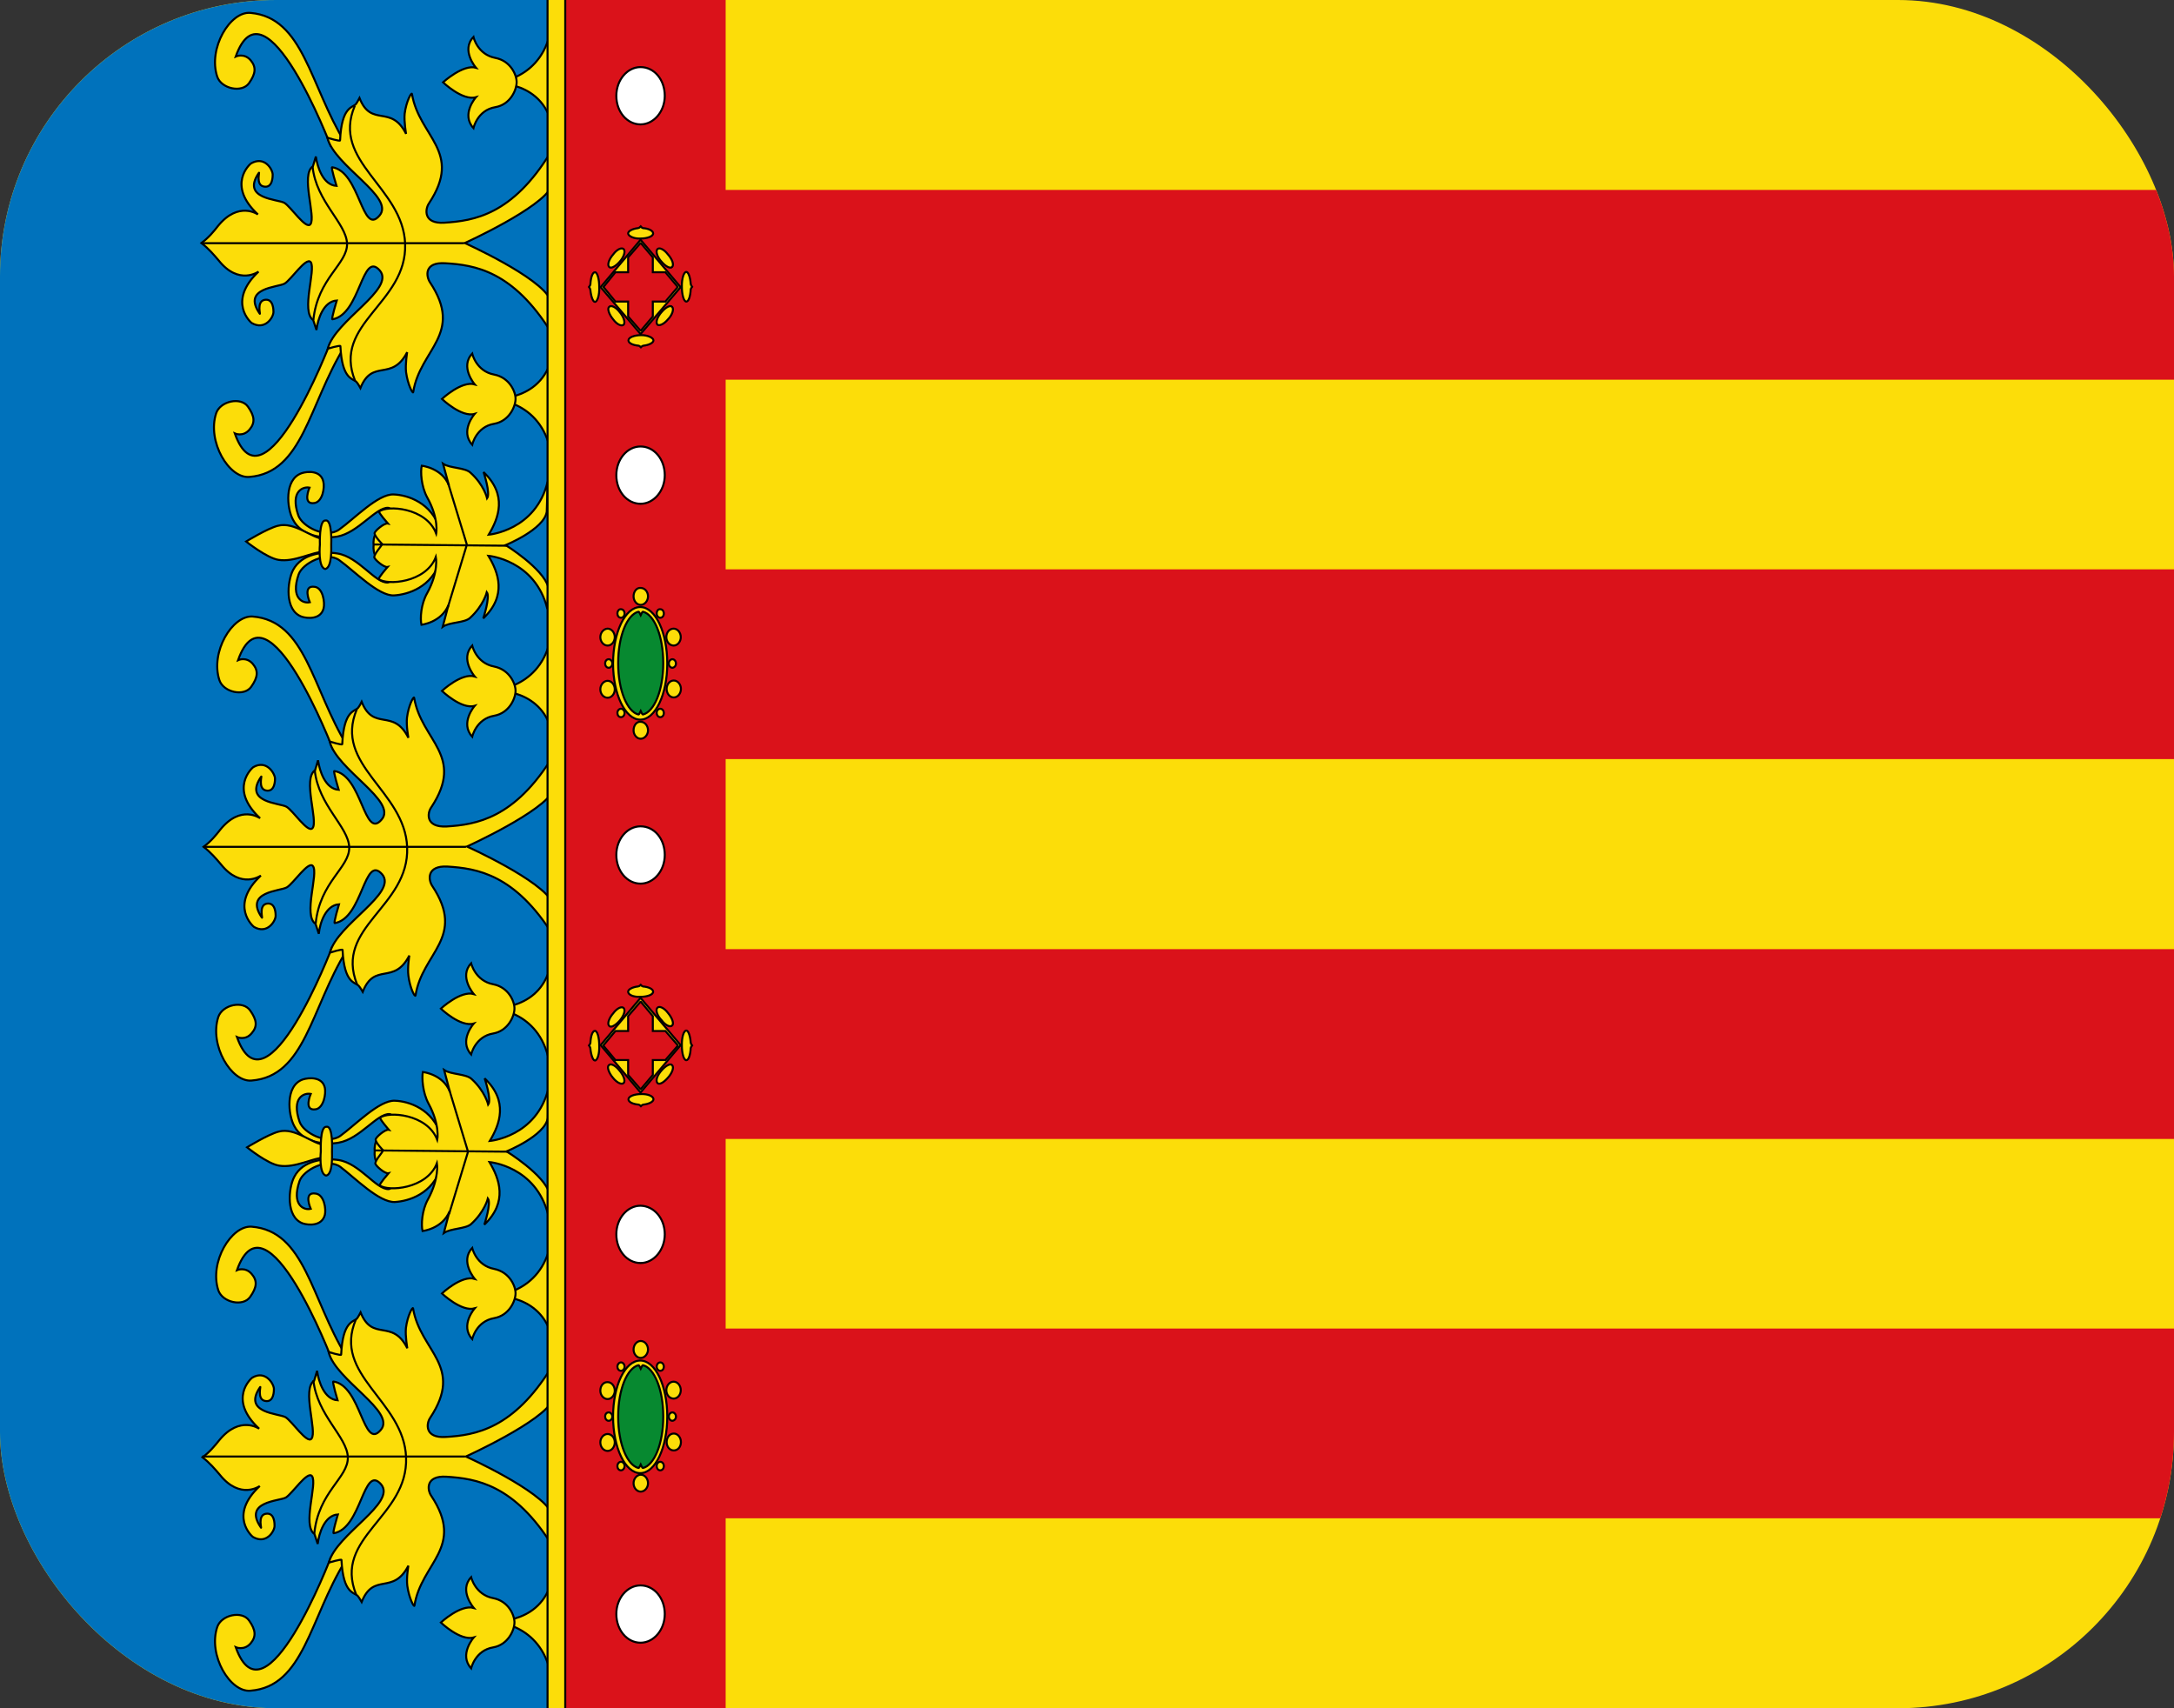 <svg width="14" height="11" viewBox="0 0 14 11" fill="none" xmlns="http://www.w3.org/2000/svg">
<rect x="0" y="0" width="14" height="11" fill="#333333" stroke="none"/>
<g id="Flag_of_the_Valencian_Community_(2x3) 1">
<g clip-path="url(#clip0_2600_18555)">
<path id="Vector" d="M14 0H0V11H14V0Z" fill="#FCDD09"/>
<path id="Vector_2" d="M4.667 0H0V11H4.667V0Z" fill="#0072BC"/>
<path id="Vector_3" d="M14 2.445V1.223H4.673V0H3.64V11H4.673V9.777H14V8.555H4.673V7.334H14V6.112H4.673V4.888H14V3.666H4.673V2.445H14Z" fill="#DA121A"/>
<path id="Vector_4" d="M2.13 10.03C2.13 10.03 1.707 11.138 1.518 10.607C1.518 10.607 1.572 10.631 1.614 10.582C1.651 10.538 1.647 10.496 1.604 10.435C1.558 10.369 1.425 10.399 1.399 10.477C1.338 10.658 1.482 10.899 1.613 10.887C1.957 10.86 1.994 10.423 2.223 10.052C2.236 10.027 2.13 10.03 2.13 10.03Z" fill="#FCDD09" stroke="black" stroke-width="0.013"/>
<path id="Vector_5" d="M2.138 8.756C2.138 8.756 1.715 7.648 1.526 8.179C1.526 8.179 1.58 8.155 1.621 8.204C1.659 8.248 1.654 8.29 1.611 8.351C1.565 8.417 1.433 8.387 1.406 8.309C1.346 8.127 1.49 7.89 1.62 7.899C1.965 7.926 2.002 8.362 2.23 8.734C2.242 8.756 2.138 8.756 2.138 8.756Z" fill="#FCDD09" stroke="black" stroke-width="0.013"/>
<path id="Vector_6" d="M3.559 9.016C3.498 9.153 3 9.379 3 9.379C3 9.379 3.485 9.597 3.552 9.743L3.559 9.956C3.312 9.558 3.065 9.521 2.874 9.509C2.739 9.501 2.751 9.595 2.777 9.632C2.998 9.966 2.712 10.062 2.669 10.339C2.667 10.353 2.634 10.292 2.623 10.212C2.616 10.16 2.63 10.082 2.63 10.082C2.53 10.275 2.406 10.121 2.329 10.316C2.329 10.316 2.312 10.286 2.304 10.277C2.281 10.252 2.21 10.265 2.199 10.045C2.199 10.038 2.118 10.062 2.118 10.062C2.164 9.88 2.556 9.679 2.454 9.558C2.338 9.426 2.33 9.843 2.149 9.873C2.139 9.875 2.176 9.752 2.176 9.752C2.091 9.757 2.054 9.873 2.046 9.942L2.025 9.878C1.944 9.823 2.046 9.552 2.009 9.505C1.98 9.469 1.882 9.618 1.841 9.643C1.799 9.667 1.563 9.667 1.68 9.836C1.688 9.851 1.656 9.76 1.71 9.748C1.771 9.736 1.768 9.819 1.768 9.826C1.768 9.86 1.715 9.947 1.629 9.897C1.625 9.895 1.468 9.76 1.673 9.569C1.673 9.569 1.547 9.66 1.416 9.497C1.388 9.464 1.35 9.419 1.304 9.384C1.35 9.351 1.383 9.31 1.412 9.274C1.545 9.112 1.669 9.2 1.669 9.2C1.463 9.009 1.619 8.874 1.625 8.871C1.708 8.822 1.762 8.908 1.764 8.943C1.764 8.951 1.766 9.034 1.706 9.021C1.652 9.009 1.683 8.919 1.675 8.932C1.559 9.101 1.796 9.101 1.839 9.126C1.88 9.151 1.978 9.3 2.006 9.264C2.044 9.217 1.942 8.944 2.023 8.891L2.042 8.827C2.051 8.896 2.089 9.012 2.174 9.017C2.174 9.017 2.137 8.893 2.147 8.896C2.327 8.923 2.338 9.343 2.452 9.208C2.554 9.09 2.161 8.888 2.116 8.706C2.116 8.706 2.197 8.731 2.197 8.723C2.207 8.503 2.278 8.514 2.299 8.49C2.308 8.479 2.322 8.451 2.322 8.451C2.399 8.644 2.525 8.487 2.623 8.682C2.623 8.682 2.609 8.604 2.614 8.552C2.624 8.471 2.658 8.412 2.66 8.425C2.706 8.703 2.992 8.795 2.77 9.13C2.745 9.166 2.733 9.262 2.87 9.253C3.061 9.242 3.307 9.201 3.552 8.804L3.559 9.016Z" fill="#FCDD09" stroke="black" stroke-width="0.013"/>
<path id="Vector_7" d="M2.024 9.875C2.051 9.605 2.243 9.517 2.24 9.384C2.236 9.252 2.042 9.114 2.018 8.888M2.294 10.269C2.142 9.896 2.63 9.77 2.615 9.384C2.601 9.018 2.138 8.857 2.292 8.496M2.995 9.379H1.302" stroke="black" stroke-width="0.013"/>
<path id="Vector_8" d="M2.841 7.314C2.787 7.14 2.632 7.091 2.543 7.088C2.443 7.083 2.287 7.245 2.192 7.314C2.106 7.375 1.954 7.295 1.929 7.223C1.875 7.066 1.959 7.036 2.001 7.044C2.001 7.044 1.952 7.157 2.034 7.143C2.085 7.133 2.1 7.042 2.092 7.005C2.076 6.931 1.987 6.939 1.95 6.951C1.836 6.99 1.855 7.179 1.895 7.251C1.95 7.358 2.092 7.374 2.181 7.358C2.318 7.334 2.428 7.169 2.509 7.174C2.53 7.174 2.553 7.262 2.532 7.268C2.395 7.297 2.413 7.413 2.413 7.413V7.416C2.413 7.416 2.395 7.529 2.532 7.561C2.553 7.566 2.525 7.657 2.504 7.657C2.423 7.662 2.318 7.492 2.181 7.47C2.092 7.456 1.95 7.47 1.895 7.578C1.857 7.649 1.839 7.838 1.95 7.878C1.986 7.89 2.073 7.897 2.092 7.823C2.101 7.787 2.088 7.694 2.034 7.686C1.95 7.671 2.001 7.784 2.001 7.784C1.959 7.795 1.875 7.762 1.929 7.605C1.954 7.534 2.107 7.453 2.192 7.514C2.287 7.586 2.443 7.745 2.543 7.74C2.632 7.735 2.787 7.688 2.841 7.514V7.312V7.314Z" fill="#FCDD09" stroke="black" stroke-width="0.013"/>
<path id="Vector_9" d="M3.528 7.199C3.509 7.314 3.262 7.414 3.262 7.414C3.262 7.414 3.505 7.564 3.538 7.684L3.531 7.825C3.452 7.508 3.152 7.483 3.152 7.483C3.216 7.591 3.272 7.739 3.119 7.886C3.119 7.886 3.165 7.748 3.142 7.717C3.142 7.717 3.121 7.803 3.034 7.882C2.999 7.914 2.902 7.909 2.858 7.94L2.895 7.8C2.849 7.913 2.721 7.927 2.721 7.927C2.712 7.888 2.716 7.795 2.756 7.723C2.83 7.588 2.814 7.49 2.814 7.49C2.749 7.658 2.495 7.674 2.446 7.633C2.44 7.627 2.502 7.555 2.502 7.555C2.479 7.56 2.416 7.505 2.417 7.491C2.419 7.469 2.461 7.422 2.468 7.408C2.468 7.408 2.421 7.361 2.419 7.339C2.417 7.325 2.481 7.27 2.504 7.275C2.504 7.275 2.44 7.201 2.449 7.197C2.496 7.156 2.751 7.17 2.816 7.34C2.816 7.34 2.835 7.244 2.76 7.107C2.721 7.035 2.716 6.939 2.723 6.903C2.723 6.903 2.853 6.917 2.897 7.03L2.86 6.89C2.904 6.92 3.001 6.914 3.037 6.948C3.123 7.026 3.144 7.113 3.144 7.113C3.167 7.081 3.121 6.944 3.121 6.944C3.275 7.091 3.219 7.239 3.154 7.347C3.154 7.347 3.457 7.322 3.533 7.005L3.528 7.199Z" fill="#FCDD09" stroke="black" stroke-width="0.013"/>
<path id="Vector_10" d="M2.099 7.452C2.015 7.455 1.901 7.523 1.798 7.506C1.723 7.495 1.591 7.388 1.591 7.388C1.591 7.388 1.726 7.305 1.794 7.287C1.903 7.257 2.013 7.37 2.096 7.373C2.114 7.373 2.115 7.452 2.099 7.452Z" fill="#FCDD09" stroke="black" stroke-width="0.013"/>
<path id="Vector_11" d="M2.101 7.256C2.147 7.244 2.138 7.413 2.138 7.413C2.138 7.435 2.145 7.56 2.101 7.57C2.051 7.562 2.066 7.413 2.066 7.413C2.066 7.413 2.059 7.253 2.101 7.256Z" fill="#FCDD09" stroke="black" stroke-width="0.013"/>
<g id="Vector_12">
<path d="M2.41 7.408L3.269 7.416L2.41 7.408ZM2.892 7.818L3.015 7.413L2.892 7.818ZM3.013 7.413L2.893 7.016L3.013 7.413Z" fill="#FCDD09"/>
<path d="M2.41 7.408L3.269 7.416M2.892 7.818L3.015 7.413M3.013 7.413L2.893 7.016" stroke="black" stroke-width="0.013"/>
</g>
<path id="Vector_13" d="M2.138 6.101C2.138 6.101 1.715 7.209 1.526 6.678C1.526 6.678 1.58 6.703 1.621 6.653C1.659 6.609 1.654 6.568 1.611 6.507C1.565 6.44 1.433 6.47 1.406 6.548C1.346 6.73 1.49 6.97 1.62 6.958C1.965 6.931 2.002 6.495 2.23 6.123C2.242 6.099 2.138 6.101 2.138 6.101Z" fill="#FCDD09" stroke="black" stroke-width="0.013"/>
<path id="Vector_14" d="M2.145 4.827C2.145 4.827 1.721 3.719 1.533 4.251C1.533 4.251 1.586 4.226 1.628 4.275C1.665 4.319 1.661 4.361 1.618 4.422C1.572 4.488 1.439 4.458 1.413 4.38C1.353 4.199 1.496 3.961 1.627 3.97C1.971 3.997 2.009 4.434 2.237 4.805C2.248 4.83 2.145 4.827 2.145 4.827Z" fill="#FCDD09" stroke="black" stroke-width="0.013"/>
<path id="Vector_15" d="M3.565 5.087C3.505 5.225 3.007 5.451 3.007 5.451C3.007 5.451 3.492 5.669 3.559 5.814L3.565 6.027C3.318 5.63 3.072 5.592 2.881 5.58C2.746 5.573 2.758 5.666 2.783 5.704C3.005 6.038 2.718 6.134 2.676 6.41C2.673 6.425 2.64 6.364 2.63 6.283C2.623 6.231 2.636 6.153 2.636 6.153C2.536 6.347 2.412 6.192 2.336 6.387C2.336 6.387 2.319 6.357 2.31 6.348C2.287 6.323 2.217 6.336 2.206 6.117C2.206 6.109 2.125 6.134 2.125 6.134C2.171 5.952 2.563 5.751 2.461 5.63C2.344 5.497 2.337 5.914 2.156 5.944C2.146 5.947 2.183 5.823 2.183 5.823C2.097 5.829 2.06 5.944 2.053 6.013L2.032 5.949C1.95 5.895 2.053 5.623 2.015 5.577C1.987 5.54 1.889 5.69 1.847 5.714C1.806 5.739 1.57 5.739 1.686 5.908C1.695 5.922 1.663 5.831 1.717 5.819C1.777 5.808 1.775 5.891 1.775 5.897C1.775 5.931 1.721 6.018 1.636 5.969C1.631 5.966 1.474 5.831 1.68 5.638C1.68 5.638 1.553 5.729 1.423 5.566C1.394 5.532 1.357 5.488 1.311 5.453C1.357 5.419 1.39 5.379 1.418 5.343C1.551 5.178 1.675 5.269 1.675 5.269C1.47 5.078 1.626 4.943 1.631 4.94C1.715 4.891 1.768 4.977 1.771 5.012C1.771 5.019 1.773 5.103 1.712 5.09C1.659 5.078 1.689 4.988 1.682 5.001C1.565 5.17 1.802 5.17 1.845 5.195C1.887 5.219 1.984 5.369 2.013 5.332C2.05 5.286 1.947 5.013 2.029 4.96L2.048 4.896C2.058 4.965 2.095 5.08 2.181 5.086C2.181 5.086 2.144 4.962 2.153 4.965C2.333 4.992 2.344 5.412 2.458 5.277C2.56 5.158 2.168 4.957 2.123 4.775C2.123 4.775 2.204 4.8 2.204 4.792C2.214 4.571 2.285 4.583 2.306 4.558C2.315 4.548 2.329 4.519 2.329 4.519C2.406 4.713 2.532 4.556 2.63 4.751C2.63 4.751 2.615 4.673 2.621 4.621C2.631 4.54 2.665 4.48 2.667 4.493C2.713 4.771 2.998 4.864 2.777 5.199C2.751 5.235 2.739 5.329 2.876 5.322C3.067 5.31 3.314 5.27 3.559 4.873L3.565 5.087Z" fill="#FCDD09" stroke="black" stroke-width="0.013"/>
<path id="Vector_16" d="M2.033 5.947C2.06 5.677 2.252 5.588 2.249 5.456C2.244 5.323 2.05 5.186 2.027 4.96M2.3 6.34C2.149 5.968 2.636 5.842 2.622 5.456C2.608 5.09 2.145 4.929 2.298 4.567M3.001 5.453H1.309" stroke="black" stroke-width="0.013"/>
<path id="Vector_17" d="M2.124 2.214C2.124 2.214 1.7 3.322 1.512 2.791C1.512 2.791 1.565 2.816 1.607 2.766C1.644 2.722 1.64 2.68 1.597 2.619C1.551 2.553 1.418 2.583 1.392 2.661C1.332 2.843 1.475 3.083 1.606 3.071C1.95 3.044 1.988 2.608 2.216 2.236C2.228 2.212 2.124 2.214 2.124 2.214Z" fill="#FCDD09" stroke="black" stroke-width="0.013"/>
<path id="Vector_18" d="M2.13 0.94C2.13 0.94 1.707 -0.168 1.518 0.364C1.518 0.364 1.572 0.339 1.614 0.388C1.651 0.432 1.647 0.474 1.604 0.535C1.558 0.601 1.425 0.571 1.399 0.494C1.338 0.312 1.482 0.071 1.613 0.083C1.955 0.113 1.994 0.547 2.223 0.921C2.236 0.943 2.13 0.94 2.13 0.94Z" fill="#FCDD09" stroke="black" stroke-width="0.013"/>
<path id="Vector_19" d="M3.551 1.201C3.491 1.339 2.993 1.565 2.993 1.565C2.993 1.565 3.478 1.783 3.544 1.929L3.551 2.142C3.304 1.744 3.057 1.706 2.866 1.695C2.729 1.687 2.744 1.78 2.769 1.818C2.99 2.152 2.704 2.248 2.661 2.525C2.659 2.539 2.626 2.478 2.615 2.397C2.609 2.345 2.622 2.268 2.622 2.268C2.522 2.461 2.398 2.306 2.321 2.499C2.321 2.499 2.305 2.469 2.296 2.46C2.273 2.435 2.203 2.448 2.192 2.229C2.192 2.221 2.111 2.245 2.111 2.245C2.157 2.064 2.548 1.862 2.446 1.742C2.33 1.609 2.322 2.026 2.141 2.056C2.131 2.058 2.169 1.935 2.169 1.935C2.083 1.94 2.046 2.056 2.038 2.125L2.017 2.061C1.936 2.006 2.036 1.735 2.001 1.688C1.972 1.652 1.875 1.801 1.833 1.826C1.791 1.851 1.556 1.851 1.672 2.019C1.681 2.034 1.649 1.943 1.703 1.931C1.763 1.919 1.761 2.003 1.761 2.009C1.761 2.043 1.707 2.13 1.621 2.08C1.617 2.078 1.46 1.943 1.665 1.749C1.665 1.749 1.539 1.84 1.409 1.678C1.38 1.644 1.343 1.6 1.297 1.565C1.343 1.531 1.376 1.491 1.404 1.455C1.537 1.292 1.661 1.381 1.661 1.381C1.456 1.19 1.611 1.055 1.617 1.052C1.703 1.003 1.754 1.088 1.756 1.123C1.756 1.131 1.758 1.214 1.698 1.201C1.644 1.19 1.675 1.1 1.667 1.113C1.551 1.282 1.788 1.282 1.831 1.306C1.873 1.331 1.97 1.48 1.999 1.444C2.036 1.397 1.934 1.125 2.015 1.071L2.034 1.008C2.044 1.077 2.081 1.192 2.167 1.197C2.167 1.197 2.129 1.074 2.139 1.077C2.319 1.104 2.33 1.523 2.444 1.388C2.546 1.27 2.153 1.069 2.108 0.887C2.108 0.887 2.19 0.912 2.19 0.904C2.2 0.683 2.271 0.695 2.292 0.67C2.3 0.66 2.315 0.631 2.315 0.631C2.391 0.825 2.518 0.668 2.615 0.862C2.615 0.862 2.601 0.784 2.606 0.732C2.616 0.652 2.65 0.592 2.653 0.605C2.699 0.883 2.984 0.975 2.762 1.31C2.737 1.347 2.725 1.443 2.862 1.434C3.053 1.422 3.3 1.382 3.544 0.984L3.551 1.201Z" fill="#FCDD09" stroke="black" stroke-width="0.013"/>
<path id="Vector_20" d="M2.018 2.06C2.046 1.79 2.238 1.701 2.235 1.569C2.23 1.436 2.036 1.299 2.013 1.073M2.287 2.453C2.136 2.081 2.623 1.955 2.609 1.569C2.594 1.203 2.131 1.042 2.285 0.681M2.988 1.566H1.297" stroke="black" stroke-width="0.013"/>
<path id="Vector_21" d="M2.834 3.41C2.78 3.236 2.624 3.187 2.535 3.184C2.435 3.179 2.28 3.342 2.184 3.41C2.099 3.471 1.946 3.391 1.921 3.319C1.867 3.162 1.952 3.132 1.993 3.14C1.993 3.14 1.944 3.253 2.026 3.239C2.078 3.229 2.092 3.138 2.082 3.101C2.066 3.027 1.978 3.035 1.943 3.047C1.829 3.086 1.847 3.275 1.887 3.347C1.943 3.455 2.084 3.47 2.173 3.455C2.308 3.43 2.42 3.265 2.501 3.27C2.522 3.27 2.545 3.358 2.524 3.364C2.387 3.394 2.406 3.509 2.406 3.509V3.512C2.406 3.512 2.387 3.625 2.524 3.655C2.545 3.66 2.518 3.751 2.497 3.751C2.416 3.756 2.31 3.586 2.173 3.564C2.084 3.549 1.943 3.564 1.887 3.671C1.85 3.743 1.831 3.931 1.943 3.971C1.978 3.983 2.066 3.991 2.084 3.917C2.093 3.881 2.08 3.787 2.028 3.779C1.945 3.765 1.995 3.878 1.995 3.878C1.954 3.888 1.869 3.856 1.923 3.699C1.948 3.627 2.102 3.547 2.186 3.608C2.282 3.677 2.438 3.839 2.537 3.834C2.626 3.829 2.782 3.782 2.836 3.608V3.412H2.834V3.41Z" fill="#FCDD09" stroke="black" stroke-width="0.013"/>
<path id="Vector_22" d="M3.521 3.295C3.503 3.41 3.256 3.51 3.256 3.51C3.256 3.51 3.498 3.66 3.531 3.781L3.525 3.921C3.446 3.604 3.145 3.579 3.145 3.579C3.21 3.687 3.266 3.835 3.112 3.982C3.112 3.982 3.158 3.844 3.135 3.813C3.135 3.813 3.114 3.899 3.028 3.978C2.993 4.012 2.895 4.005 2.851 4.036L2.888 3.896C2.842 4.009 2.714 4.023 2.714 4.023C2.705 3.984 2.71 3.891 2.751 3.819C2.826 3.684 2.807 3.586 2.807 3.586C2.743 3.755 2.488 3.77 2.44 3.729C2.433 3.723 2.496 3.651 2.496 3.651C2.473 3.656 2.409 3.601 2.41 3.587C2.412 3.565 2.454 3.518 2.462 3.504C2.462 3.504 2.415 3.457 2.412 3.435C2.41 3.421 2.475 3.366 2.498 3.371C2.498 3.371 2.433 3.297 2.442 3.294C2.489 3.252 2.745 3.266 2.809 3.436C2.809 3.436 2.828 3.34 2.751 3.203C2.712 3.131 2.707 3.035 2.716 2.999C2.716 2.999 2.847 3.013 2.891 3.126L2.853 2.986C2.897 3.016 2.995 3.01 3.03 3.044C3.117 3.122 3.137 3.209 3.137 3.209C3.16 3.177 3.114 3.04 3.114 3.04C3.268 3.187 3.212 3.335 3.147 3.443C3.147 3.443 3.45 3.418 3.527 3.101L3.521 3.295Z" fill="#FCDD09" stroke="black" stroke-width="0.013"/>
<path id="Vector_23" d="M2.093 3.551C2.01 3.553 1.896 3.622 1.793 3.605C1.718 3.593 1.585 3.487 1.585 3.487C1.585 3.487 1.72 3.404 1.788 3.386C1.898 3.356 2.008 3.469 2.091 3.471C2.105 3.471 2.11 3.548 2.093 3.551Z" fill="#FCDD09" stroke="black" stroke-width="0.013"/>
<path id="Vector_24" d="M2.095 3.352C2.141 3.34 2.133 3.507 2.133 3.507C2.133 3.531 2.139 3.653 2.095 3.664C2.046 3.656 2.06 3.507 2.06 3.507C2.06 3.507 2.054 3.349 2.095 3.352Z" fill="#FCDD09" stroke="black" stroke-width="0.013"/>
<g id="Vector_25">
<path d="M2.404 3.506L3.262 3.514L2.404 3.506ZM2.883 3.914L3.006 3.509L2.883 3.914ZM3.007 3.509L2.886 3.112L3.007 3.509Z" fill="#FCDD09"/>
<path d="M2.404 3.506L3.262 3.514M2.883 3.914L3.006 3.509M3.007 3.509L2.886 3.112" stroke="black" stroke-width="0.013"/>
</g>
<path id="Vector_26" d="M3.547 8.586C3.461 8.316 3.155 8.345 3.155 8.345C3.155 8.345 3.462 8.348 3.541 8.031L3.547 8.586Z" fill="#FCDD09" stroke="black" stroke-width="0.013"/>
<path id="Vector_27" d="M3.547 10.2C3.461 10.47 3.155 10.44 3.155 10.44C3.155 10.44 3.462 10.438 3.541 10.755L3.547 10.2Z" fill="#FCDD09" stroke="black" stroke-width="0.013"/>
<path id="Vector_28" d="M2.839 10.448C2.839 10.448 2.965 10.569 3.051 10.544C3.051 10.544 2.953 10.655 3.034 10.743C3.034 10.743 3.06 10.627 3.176 10.608C3.273 10.591 3.313 10.495 3.313 10.448V10.451C3.315 10.404 3.276 10.31 3.176 10.291C3.06 10.269 3.034 10.156 3.034 10.156C2.953 10.242 3.051 10.354 3.051 10.354C2.966 10.33 2.839 10.448 2.839 10.448Z" fill="#FCDD09" stroke="black" stroke-width="0.013"/>
<path id="Vector_29" d="M3.536 6.251C3.45 6.521 3.144 6.491 3.144 6.491C3.144 6.491 3.451 6.488 3.53 6.805L3.536 6.251Z" fill="#FCDD09" stroke="black" stroke-width="0.013"/>
<path id="Vector_30" d="M3.547 4.687C3.461 4.417 3.155 4.447 3.155 4.447C3.155 4.447 3.462 4.449 3.541 4.132L3.547 4.687Z" fill="#FCDD09" stroke="black" stroke-width="0.013"/>
<path id="Vector_31" d="M3.547 2.327C3.461 2.597 3.155 2.568 3.155 2.568C3.155 2.568 3.462 2.565 3.541 2.882L3.547 2.327Z" fill="#FCDD09" stroke="black" stroke-width="0.013"/>
<path id="Vector_32" d="M3.547 0.775C3.461 0.505 3.155 0.535 3.155 0.535C3.155 0.535 3.462 0.538 3.541 0.221L3.547 0.775Z" fill="#FCDD09" stroke="black" stroke-width="0.013"/>
<path id="Vector_33" d="M3.64 -0.019H3.526V11.025H3.64V-0.019Z" fill="#FCDD09" stroke="black" stroke-width="0.013"/>
<path id="Vector_34" d="M2.846 8.329C2.846 8.329 2.972 8.449 3.057 8.425C3.057 8.425 2.96 8.535 3.041 8.623C3.041 8.623 3.066 8.508 3.182 8.488C3.28 8.471 3.32 8.375 3.32 8.329V8.331C3.322 8.284 3.282 8.191 3.182 8.171C3.066 8.149 3.041 8.036 3.041 8.036C2.96 8.122 3.057 8.235 3.057 8.235C2.972 8.21 2.846 8.329 2.846 8.329Z" fill="#FCDD09" stroke="black" stroke-width="0.013"/>
<path id="Vector_35" d="M2.839 6.495C2.839 6.495 2.965 6.616 3.051 6.591C3.051 6.591 2.953 6.701 3.034 6.79C3.034 6.79 3.06 6.674 3.176 6.655C3.273 6.638 3.313 6.542 3.313 6.495V6.497C3.315 6.451 3.276 6.357 3.176 6.338C3.06 6.316 3.034 6.203 3.034 6.203C2.953 6.288 3.051 6.401 3.051 6.401C2.966 6.377 2.839 6.495 2.839 6.495Z" fill="#FCDD09" stroke="black" stroke-width="0.013"/>
<path id="Vector_36" d="M2.846 4.449C2.846 4.449 2.972 4.57 3.057 4.545C3.057 4.545 2.96 4.656 3.041 4.744C3.041 4.744 3.066 4.629 3.182 4.609C3.28 4.592 3.32 4.496 3.32 4.449V4.452C3.322 4.405 3.282 4.312 3.182 4.292C3.066 4.27 3.041 4.157 3.041 4.157C2.96 4.243 3.057 4.356 3.057 4.356C2.972 4.331 2.846 4.449 2.846 4.449Z" fill="#FCDD09" stroke="black" stroke-width="0.013"/>
<path id="Vector_37" d="M2.846 2.569C2.846 2.569 2.972 2.69 3.057 2.665C3.057 2.665 2.96 2.775 3.041 2.864C3.041 2.864 3.066 2.748 3.182 2.729C3.28 2.712 3.32 2.616 3.32 2.569V2.571C3.322 2.525 3.282 2.431 3.182 2.412C3.066 2.39 3.041 2.277 3.041 2.277C2.96 2.362 3.057 2.475 3.057 2.475C2.972 2.451 2.846 2.569 2.846 2.569Z" fill="#FCDD09" stroke="black" stroke-width="0.013"/>
<path id="Vector_38" d="M2.853 0.53C2.853 0.53 2.979 0.651 3.065 0.626C3.065 0.626 2.967 0.736 3.049 0.825C3.049 0.825 3.074 0.709 3.19 0.69C3.288 0.673 3.327 0.577 3.327 0.53V0.532C3.329 0.486 3.29 0.392 3.19 0.373C3.074 0.351 3.049 0.238 3.049 0.238C2.967 0.323 3.065 0.436 3.065 0.436C2.981 0.413 2.853 0.53 2.853 0.53Z" fill="#FCDD09" stroke="black" stroke-width="0.013"/>
<path id="Vector_39" d="M4.281 10.393C4.281 10.495 4.21 10.578 4.125 10.578C4.039 10.578 3.969 10.497 3.969 10.393C3.969 10.292 4.039 10.209 4.125 10.209C4.213 10.209 4.281 10.292 4.281 10.393Z" fill="white" stroke="black" stroke-width="0.013"/>
<path id="Vector_40" d="M4.281 7.948C4.281 8.049 4.21 8.133 4.125 8.133C4.039 8.133 3.969 8.052 3.969 7.948C3.969 7.847 4.039 7.764 4.125 7.764C4.213 7.766 4.281 7.847 4.281 7.948Z" fill="white" stroke="black" stroke-width="0.013"/>
<path id="Vector_41" d="M4.281 5.505C4.281 5.607 4.21 5.69 4.125 5.69C4.039 5.69 3.969 5.609 3.969 5.505C3.969 5.404 4.039 5.321 4.125 5.321C4.213 5.321 4.281 5.401 4.281 5.505Z" fill="white" stroke="black" stroke-width="0.013"/>
<path id="Vector_42" d="M4.281 3.06C4.281 3.161 4.21 3.244 4.125 3.244C4.039 3.244 3.969 3.164 3.969 3.06C3.969 2.958 4.039 2.875 4.125 2.875C4.213 2.875 4.281 2.958 4.281 3.06Z" fill="white" stroke="black" stroke-width="0.013"/>
<path id="Vector_43" d="M4.281 0.617C4.281 0.718 4.21 0.801 4.125 0.801C4.039 0.801 3.969 0.721 3.969 0.617C3.969 0.516 4.039 0.432 4.125 0.432C4.213 0.432 4.281 0.513 4.281 0.617Z" fill="white" stroke="black" stroke-width="0.013"/>
<path id="Vector_44" d="M3.868 1.849L4.125 1.544L4.383 1.849L4.125 2.151L3.868 1.849Z" fill="#FCDD09" stroke="black" stroke-width="0.013"/>
<path id="Vector_45" d="M3.887 1.849L3.963 1.942H4.045V2.038L4.124 2.129H4.127L4.204 2.038V1.942H4.285L4.364 1.849V1.847L4.285 1.753H4.204V1.657L4.127 1.566H4.124L4.045 1.657V1.753H3.963L3.887 1.847V1.849Z" fill="#DA121A" stroke="black" stroke-width="0.013"/>
<path id="Vector_46" d="M4.017 1.605C4.029 1.619 4.017 1.657 3.99 1.686C3.962 1.718 3.932 1.732 3.922 1.718C3.91 1.704 3.922 1.669 3.949 1.638C3.973 1.605 4.005 1.591 4.017 1.605Z" fill="#FCDD09" stroke="black" stroke-width="0.013"/>
<path id="Vector_47" d="M4.233 1.605C4.221 1.619 4.233 1.657 4.261 1.686C4.288 1.718 4.319 1.732 4.329 1.718C4.341 1.704 4.329 1.669 4.301 1.638C4.276 1.605 4.245 1.591 4.233 1.605Z" fill="#FCDD09" stroke="black" stroke-width="0.013"/>
<path id="Vector_48" d="M4.233 2.09C4.221 2.075 4.233 2.04 4.261 2.009C4.288 1.977 4.319 1.962 4.329 1.977C4.341 1.991 4.329 2.029 4.301 2.057C4.276 2.087 4.245 2.101 4.233 2.09Z" fill="#FCDD09" stroke="black" stroke-width="0.013"/>
<path id="Vector_49" d="M4.017 2.09C4.005 2.104 3.973 2.09 3.949 2.057C3.922 2.025 3.91 1.988 3.922 1.977C3.934 1.962 3.966 1.977 3.99 2.009C4.015 2.038 4.028 2.075 4.017 2.09Z" fill="#FCDD09" stroke="black" stroke-width="0.013"/>
<path id="Vector_50" d="M4.045 1.503C4.045 1.488 4.073 1.473 4.109 1.469C4.116 1.469 4.126 1.458 4.126 1.458C4.126 1.458 4.136 1.469 4.14 1.469C4.177 1.471 4.206 1.486 4.206 1.503C4.206 1.522 4.169 1.536 4.123 1.536C4.08 1.538 4.045 1.519 4.045 1.503Z" fill="#FCDD09" stroke="black" stroke-width="0.013"/>
<path id="Vector_51" d="M4.208 2.192C4.208 2.207 4.18 2.222 4.143 2.226C4.137 2.226 4.127 2.236 4.127 2.236C4.127 2.236 4.117 2.226 4.113 2.226C4.075 2.223 4.047 2.209 4.047 2.192C4.047 2.173 4.084 2.158 4.13 2.158C4.171 2.158 4.208 2.175 4.208 2.192Z" fill="#FCDD09" stroke="black" stroke-width="0.013"/>
<path id="Vector_52" d="M3.831 1.944C3.819 1.944 3.806 1.91 3.802 1.868C3.802 1.86 3.793 1.848 3.793 1.848C3.793 1.848 3.802 1.836 3.802 1.831C3.804 1.787 3.816 1.753 3.831 1.753C3.847 1.753 3.859 1.797 3.859 1.849C3.861 1.9 3.847 1.944 3.831 1.944Z" fill="#FCDD09" stroke="black" stroke-width="0.013"/>
<path id="Vector_53" d="M4.42 1.751C4.432 1.751 4.445 1.784 4.448 1.827C4.448 1.835 4.457 1.847 4.457 1.847C4.457 1.847 4.448 1.858 4.448 1.864C4.446 1.908 4.434 1.942 4.42 1.942C4.403 1.942 4.391 1.897 4.391 1.845C4.39 1.795 4.403 1.751 4.42 1.751Z" fill="#FCDD09" stroke="black" stroke-width="0.013"/>
<path id="Vector_54" d="M4.08 4.703C4.08 4.732 4.101 4.757 4.126 4.757C4.151 4.757 4.173 4.732 4.173 4.703C4.173 4.673 4.152 4.648 4.126 4.648C4.101 4.645 4.08 4.67 4.08 4.703Z" fill="#FCDD09" stroke="black" stroke-width="0.013"/>
<path id="Vector_55" d="M4.08 3.84C4.08 3.87 4.101 3.895 4.126 3.895C4.151 3.895 4.173 3.87 4.173 3.84C4.173 3.81 4.152 3.786 4.126 3.786C4.101 3.783 4.08 3.808 4.08 3.84Z" fill="#FCDD09" stroke="black" stroke-width="0.013"/>
<path id="Vector_56" d="M4.297 4.273C4.297 4.471 4.22 4.634 4.123 4.634C4.027 4.634 3.948 4.471 3.948 4.273C3.948 4.074 4.025 3.909 4.123 3.909C4.22 3.909 4.297 4.071 4.297 4.273Z" fill="#FCDD09" stroke="black" stroke-width="0.013"/>
<path id="Vector_57" d="M4.271 4.268C4.271 4.096 4.213 3.956 4.14 3.939C4.136 3.939 4.126 3.961 4.126 3.961C4.126 3.961 4.116 3.939 4.112 3.939C4.039 3.956 3.981 4.096 3.981 4.268C3.981 4.268 3.981 4.268 3.981 4.27C3.981 4.27 3.981 4.27 3.981 4.273C3.981 4.444 4.039 4.584 4.112 4.601C4.116 4.601 4.126 4.579 4.126 4.579C4.126 4.579 4.136 4.601 4.14 4.601C4.213 4.584 4.271 4.444 4.271 4.273C4.271 4.273 4.271 4.273 4.271 4.27C4.271 4.27 4.271 4.27 4.271 4.268Z" fill="#078930" stroke="black" stroke-width="0.013"/>
<path id="Vector_58" d="M4.353 4.273C4.353 4.258 4.343 4.245 4.33 4.245C4.318 4.245 4.307 4.257 4.307 4.273C4.307 4.287 4.317 4.3 4.33 4.3C4.343 4.299 4.353 4.287 4.353 4.273Z" fill="#FCDD09" stroke="black" stroke-width="0.013"/>
<path id="Vector_59" d="M3.943 4.273C3.943 4.258 3.933 4.245 3.92 4.245C3.906 4.245 3.897 4.257 3.897 4.273C3.897 4.287 3.906 4.3 3.92 4.3C3.933 4.3 3.943 4.287 3.943 4.273Z" fill="#FCDD09" stroke="black" stroke-width="0.013"/>
<path id="Vector_60" d="M4.275 4.591C4.275 4.577 4.265 4.564 4.252 4.564C4.239 4.564 4.229 4.575 4.229 4.591C4.229 4.605 4.239 4.618 4.252 4.618C4.265 4.618 4.275 4.607 4.275 4.591Z" fill="#FCDD09" stroke="black" stroke-width="0.013"/>
<path id="Vector_61" d="M4.022 4.591C4.022 4.577 4.012 4.564 3.999 4.564C3.987 4.564 3.976 4.575 3.976 4.591C3.976 4.605 3.985 4.618 3.999 4.618C4.011 4.618 4.022 4.607 4.022 4.591Z" fill="#FCDD09" stroke="black" stroke-width="0.013"/>
<path id="Vector_62" d="M3.959 4.439C3.959 4.409 3.938 4.384 3.913 4.384C3.888 4.384 3.866 4.409 3.866 4.439C3.866 4.469 3.887 4.493 3.913 4.493C3.938 4.493 3.959 4.469 3.959 4.439Z" fill="#FCDD09" stroke="black" stroke-width="0.013"/>
<path id="Vector_63" d="M4.385 4.436C4.385 4.407 4.364 4.382 4.339 4.382C4.313 4.382 4.293 4.407 4.293 4.436C4.293 4.466 4.313 4.491 4.339 4.491C4.364 4.491 4.385 4.466 4.385 4.436Z" fill="#FCDD09" stroke="black" stroke-width="0.013"/>
<path id="Vector_64" d="M3.976 3.951C3.976 3.965 3.985 3.978 3.999 3.978C4.011 3.978 4.022 3.966 4.022 3.951C4.022 3.935 4.012 3.923 3.999 3.923C3.987 3.921 3.976 3.934 3.976 3.951Z" fill="#FCDD09" stroke="black" stroke-width="0.013"/>
<path id="Vector_65" d="M4.229 3.951C4.229 3.965 4.239 3.978 4.252 3.978C4.265 3.978 4.275 3.966 4.275 3.951C4.275 3.935 4.265 3.923 4.252 3.923C4.239 3.921 4.229 3.934 4.229 3.951Z" fill="#FCDD09" stroke="black" stroke-width="0.013"/>
<path id="Vector_66" d="M4.291 4.103C4.291 4.132 4.312 4.157 4.338 4.157C4.363 4.157 4.384 4.132 4.384 4.103C4.384 4.073 4.363 4.048 4.338 4.048C4.312 4.048 4.291 4.071 4.291 4.103Z" fill="#FCDD09" stroke="black" stroke-width="0.013"/>
<path id="Vector_67" d="M3.866 4.103C3.866 4.132 3.887 4.157 3.913 4.157C3.938 4.157 3.959 4.132 3.959 4.103C3.959 4.073 3.938 4.048 3.913 4.048C3.887 4.049 3.866 4.074 3.866 4.103Z" fill="#FCDD09" stroke="black" stroke-width="0.013"/>
<path id="Vector_68" d="M4.08 9.551C4.08 9.581 4.101 9.605 4.126 9.605C4.151 9.605 4.173 9.581 4.173 9.551C4.173 9.521 4.152 9.496 4.126 9.496C4.101 9.497 4.08 9.522 4.08 9.551Z" fill="#FCDD09" stroke="black" stroke-width="0.013"/>
<path id="Vector_69" d="M4.08 8.69C4.08 8.719 4.101 8.744 4.126 8.744C4.151 8.744 4.173 8.719 4.173 8.69C4.173 8.66 4.152 8.635 4.126 8.635C4.101 8.635 4.08 8.66 4.08 8.69Z" fill="#FCDD09" stroke="black" stroke-width="0.013"/>
<path id="Vector_70" d="M4.297 9.122C4.297 9.321 4.22 9.486 4.123 9.486C4.027 9.486 3.948 9.323 3.948 9.122C3.948 8.923 4.025 8.761 4.123 8.761C4.22 8.761 4.297 8.922 4.297 9.122Z" fill="#FCDD09" stroke="black" stroke-width="0.013"/>
<path id="Vector_71" d="M4.271 9.119C4.271 8.948 4.213 8.808 4.14 8.791C4.136 8.791 4.126 8.813 4.126 8.813C4.126 8.813 4.116 8.791 4.112 8.791C4.039 8.808 3.981 8.948 3.981 9.119V9.122C3.981 9.122 3.981 9.122 3.981 9.125C3.981 9.296 4.039 9.436 4.112 9.453C4.116 9.453 4.126 9.431 4.126 9.431C4.126 9.431 4.136 9.453 4.14 9.453C4.213 9.436 4.271 9.296 4.271 9.125C4.271 9.125 4.271 9.125 4.271 9.122C4.271 9.119 4.271 9.119 4.271 9.119Z" fill="#078930" stroke="black" stroke-width="0.013"/>
<path id="Vector_72" d="M4.353 9.122C4.353 9.108 4.343 9.095 4.33 9.095C4.318 9.095 4.307 9.106 4.307 9.122C4.307 9.136 4.317 9.149 4.33 9.149C4.343 9.148 4.353 9.136 4.353 9.122Z" fill="#FCDD09" stroke="black" stroke-width="0.013"/>
<path id="Vector_73" d="M3.943 9.122C3.943 9.108 3.933 9.095 3.92 9.095C3.906 9.095 3.897 9.106 3.897 9.122C3.897 9.136 3.906 9.149 3.92 9.149C3.933 9.149 3.943 9.136 3.943 9.122Z" fill="#FCDD09" stroke="black" stroke-width="0.013"/>
<path id="Vector_74" d="M4.275 9.44C4.275 9.426 4.265 9.413 4.252 9.413C4.239 9.413 4.229 9.425 4.229 9.44C4.229 9.456 4.239 9.468 4.252 9.468C4.265 9.468 4.275 9.456 4.275 9.44Z" fill="#FCDD09" stroke="black" stroke-width="0.013"/>
<path id="Vector_75" d="M4.022 9.44C4.022 9.426 4.012 9.413 3.999 9.413C3.987 9.413 3.976 9.425 3.976 9.44C3.976 9.456 3.985 9.468 3.999 9.468C4.011 9.468 4.022 9.456 4.022 9.44Z" fill="#FCDD09" stroke="black" stroke-width="0.013"/>
<path id="Vector_76" d="M3.959 9.288C3.959 9.258 3.938 9.234 3.913 9.234C3.888 9.234 3.866 9.258 3.866 9.288C3.866 9.318 3.887 9.343 3.913 9.343C3.938 9.343 3.959 9.318 3.959 9.288Z" fill="#FCDD09" stroke="black" stroke-width="0.013"/>
<path id="Vector_77" d="M4.385 9.286C4.385 9.256 4.364 9.231 4.339 9.231C4.313 9.231 4.293 9.256 4.293 9.286C4.293 9.316 4.313 9.34 4.339 9.34C4.364 9.34 4.385 9.318 4.385 9.286Z" fill="#FCDD09" stroke="black" stroke-width="0.013"/>
<path id="Vector_78" d="M3.976 8.8C3.976 8.814 3.985 8.827 3.999 8.827C4.011 8.827 4.022 8.816 4.022 8.8C4.022 8.786 4.012 8.773 3.999 8.773C3.987 8.773 3.976 8.786 3.976 8.8Z" fill="#FCDD09" stroke="black" stroke-width="0.013"/>
<path id="Vector_79" d="M4.229 8.8C4.229 8.814 4.239 8.827 4.252 8.827C4.265 8.827 4.275 8.816 4.275 8.8C4.275 8.786 4.265 8.773 4.252 8.773C4.239 8.773 4.229 8.786 4.229 8.8Z" fill="#FCDD09" stroke="black" stroke-width="0.013"/>
<path id="Vector_80" d="M4.291 8.952C4.291 8.982 4.312 9.006 4.338 9.006C4.363 9.006 4.384 8.982 4.384 8.952C4.384 8.922 4.363 8.897 4.338 8.897C4.312 8.897 4.291 8.922 4.291 8.952Z" fill="#FCDD09" stroke="black" stroke-width="0.013"/>
<path id="Vector_81" d="M3.866 8.955C3.866 8.984 3.887 9.009 3.913 9.009C3.938 9.009 3.959 8.984 3.959 8.955C3.959 8.925 3.938 8.9 3.913 8.9C3.887 8.899 3.866 8.922 3.866 8.955Z" fill="#FCDD09" stroke="black" stroke-width="0.013"/>
<path id="Vector_82" d="M4.383 6.73L4.125 7.035L3.868 6.73L4.125 6.426L4.383 6.73Z" fill="#FCDD09" stroke="black" stroke-width="0.013"/>
<path id="Vector_83" d="M3.887 6.735L3.963 6.826H4.045V6.922L4.124 7.013H4.127L4.204 6.922V6.826H4.285L4.364 6.735V6.73L4.285 6.639H4.204V6.543L4.127 6.451H4.124L4.045 6.543V6.639H3.963L3.887 6.73V6.735Z" fill="#DA121A" stroke="black" stroke-width="0.013"/>
<path id="Vector_84" d="M4.017 6.492C4.029 6.507 4.017 6.542 3.99 6.573C3.962 6.605 3.932 6.62 3.922 6.605C3.91 6.591 3.922 6.556 3.949 6.525C3.973 6.492 4.005 6.477 4.017 6.492Z" fill="#FCDD09" stroke="black" stroke-width="0.013"/>
<path id="Vector_85" d="M4.233 6.49C4.245 6.475 4.277 6.49 4.301 6.522C4.329 6.555 4.341 6.591 4.329 6.603C4.317 6.617 4.285 6.603 4.261 6.57C4.233 6.542 4.22 6.504 4.233 6.49Z" fill="#FCDD09" stroke="black" stroke-width="0.013"/>
<path id="Vector_86" d="M4.233 6.973C4.221 6.958 4.233 6.923 4.261 6.892C4.288 6.861 4.319 6.845 4.329 6.86C4.341 6.874 4.329 6.909 4.301 6.94C4.274 6.971 4.245 6.988 4.233 6.973Z" fill="#FCDD09" stroke="black" stroke-width="0.013"/>
<path id="Vector_87" d="M4.017 6.973C4.005 6.987 3.973 6.973 3.947 6.94C3.92 6.908 3.908 6.871 3.92 6.86C3.932 6.845 3.963 6.86 3.988 6.892C4.017 6.925 4.028 6.961 4.017 6.973Z" fill="#FCDD09" stroke="black" stroke-width="0.013"/>
<path id="Vector_88" d="M4.045 6.386C4.045 6.371 4.073 6.356 4.109 6.352C4.116 6.352 4.126 6.342 4.126 6.342C4.126 6.342 4.136 6.352 4.14 6.352C4.177 6.355 4.206 6.369 4.206 6.386C4.206 6.405 4.169 6.419 4.123 6.419C4.08 6.421 4.045 6.406 4.045 6.386Z" fill="#FCDD09" stroke="black" stroke-width="0.013"/>
<path id="Vector_89" d="M4.208 7.079C4.208 7.094 4.18 7.109 4.143 7.113C4.137 7.113 4.127 7.123 4.127 7.123C4.127 7.123 4.117 7.113 4.113 7.113C4.075 7.11 4.047 7.096 4.047 7.079C4.047 7.06 4.084 7.045 4.13 7.045C4.171 7.044 4.208 7.058 4.208 7.079Z" fill="#FCDD09" stroke="black" stroke-width="0.013"/>
<path id="Vector_90" d="M3.831 6.829C3.819 6.829 3.806 6.795 3.802 6.752C3.802 6.744 3.793 6.732 3.793 6.732C3.793 6.732 3.802 6.721 3.802 6.716C3.804 6.671 3.816 6.638 3.831 6.638C3.847 6.638 3.859 6.682 3.859 6.734C3.861 6.787 3.847 6.829 3.831 6.829Z" fill="#FCDD09" stroke="black" stroke-width="0.013"/>
<path id="Vector_91" d="M4.42 6.636C4.432 6.636 4.445 6.67 4.448 6.713C4.448 6.721 4.457 6.732 4.457 6.732C4.457 6.732 4.448 6.744 4.448 6.749C4.446 6.793 4.434 6.827 4.42 6.827C4.403 6.827 4.391 6.783 4.391 6.731C4.39 6.678 4.403 6.636 4.42 6.636Z" fill="#FCDD09" stroke="black" stroke-width="0.013"/>
</g>
</g>
<defs>
<clipPath id="clip0_2600_18555">
<rect width="14" height="11" rx="1.778" fill="white"/>
</clipPath>
</defs>
</svg>
